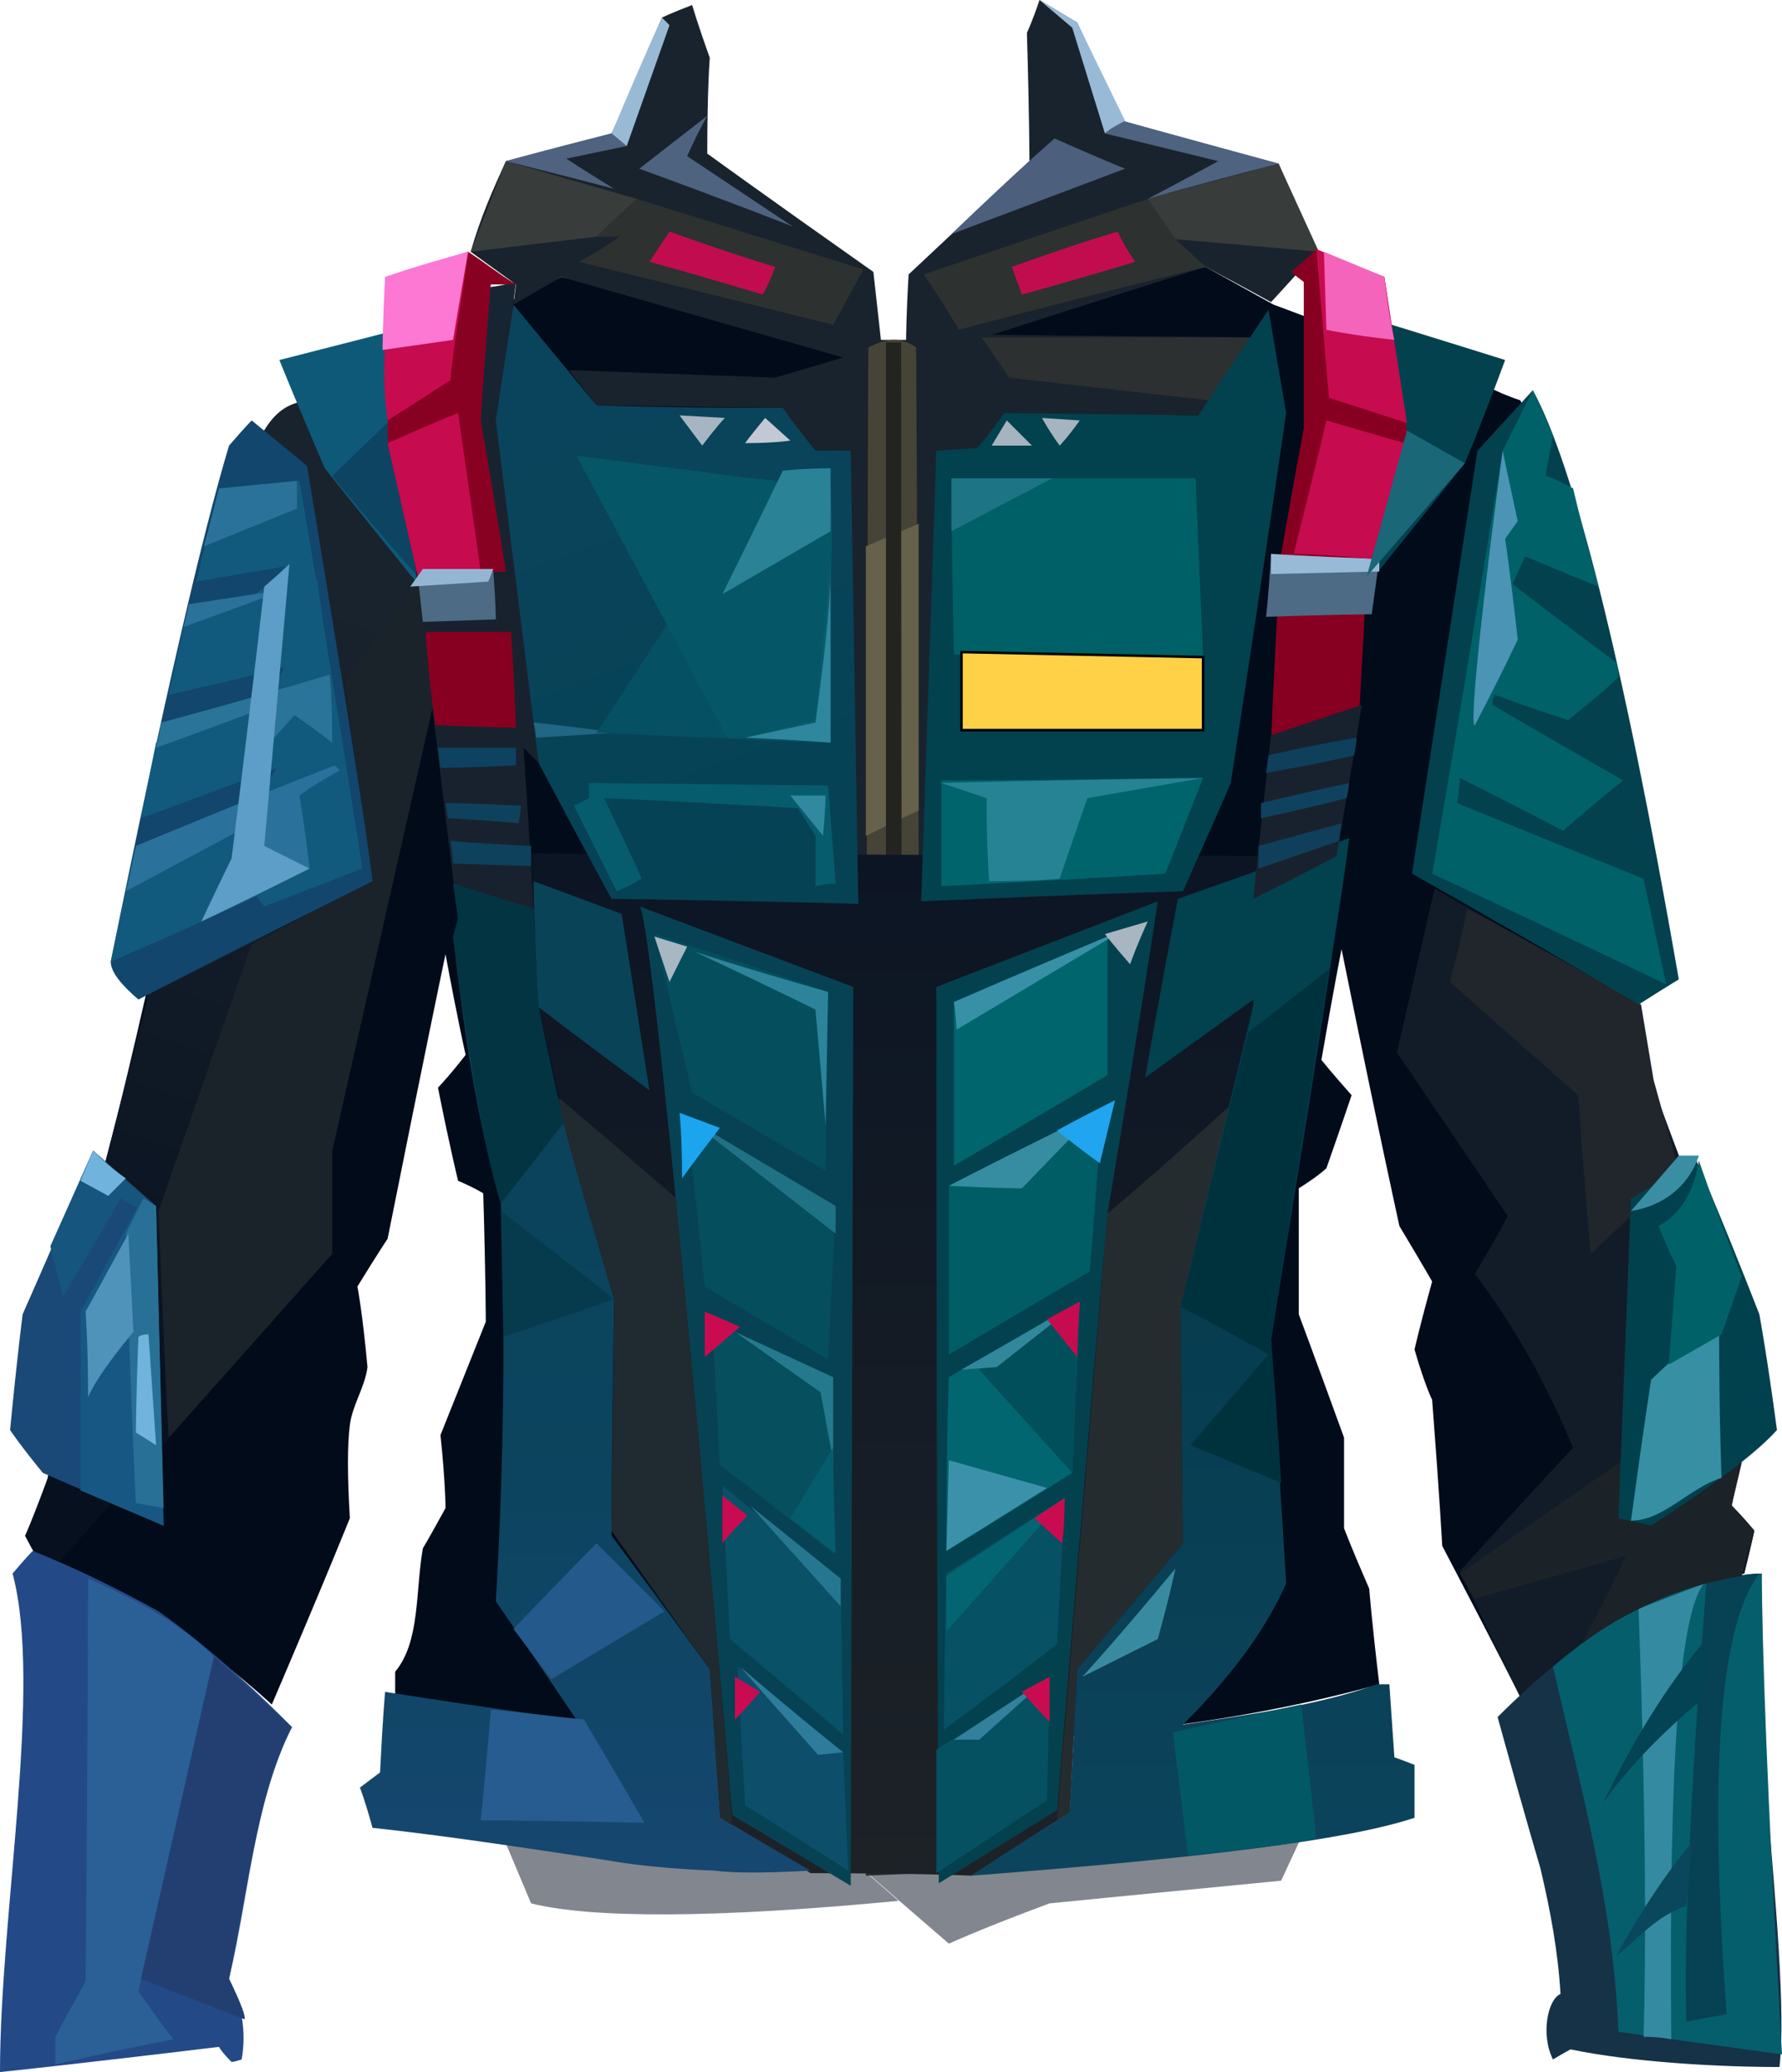 <?xml version="1.0" encoding="UTF-8" standalone="no"?>
<svg
   width="708"
   height="823"
   viewBox="0 0 708 823"
   version="1.1"
   id="svg195"
   sodipodi:docname="cb-layer-1086.svg"
   xmlns:inkscape="http://www.inkscape.org/namespaces/inkscape"
   xmlns:sodipodi="http://sodipodi.sourceforge.net/DTD/sodipodi-0.dtd"
   xmlns="http://www.w3.org/2000/svg"
   xmlns:svg="http://www.w3.org/2000/svg">
  <sodipodi:namedview
     id="namedview197"
     pagecolor="#ffffff"
     bordercolor="#666666"
     borderopacity="1.0"
     inkscape:pageshadow="2"
     inkscape:pageopacity="0.0"
     inkscape:pagecheckerboard="0" />
  <defs
     id="defs35">
    <linearGradient
       x1="150.726"
       y1="135.952"
       x2="122.814"
       y2="362.041"
       id="id-93977"
       gradientTransform="scale(0.605,1.652)"
       gradientUnits="userSpaceOnUse">
      <stop
         stop-color="#19232D"
         offset="0%"
         id="stop2" />
      <stop
         stop-color="#07101F"
         offset="100%"
         id="stop4" />
    </linearGradient>
    <linearGradient
       x1="421.36"
       y1="286.013"
       x2="421.36"
       y2="628.553"
       id="id-93978"
       gradientTransform="scale(0.844,1.185)"
       gradientUnits="userSpaceOnUse">
      <stop
         stop-color="#0C1524"
         offset="0%"
         id="stop7" />
      <stop
         stop-color="#1D2227"
         offset="100%"
         id="stop9" />
    </linearGradient>
    <linearGradient
       x1="436.786"
       y1="59.617"
       x2="436.786"
       y2="395.896"
       id="id-93979"
       gradientTransform="scale(0.532,1.879)"
       gradientUnits="userSpaceOnUse">
      <stop
         stop-color="#172532"
         offset="0%"
         id="stop12" />
      <stop
         stop-color="#18222E"
         offset="21%"
         id="stop14" />
      <stop
         stop-color="#18222E"
         offset="39%"
         id="stop16" />
      <stop
         stop-color="#094359"
         offset="48%"
         id="stop18" />
      <stop
         stop-color="#0C445F"
         offset="76%"
         id="stop20" />
      <stop
         stop-color="#164770"
         offset="100%"
         id="stop22" />
    </linearGradient>
    <linearGradient
       x1="725.221"
       y1="217.647"
       x2="725.221"
       y2="486.927"
       id="id-93980"
       gradientTransform="scale(0.654,1.53)"
       gradientUnits="userSpaceOnUse">
      <stop
         stop-color="#023643"
         offset="0%"
         id="stop25" />
      <stop
         stop-color="#0C445D"
         offset="100%"
         id="stop27" />
    </linearGradient>
    <linearGradient
       x1="319.91"
       y1="123.74"
       x2="355.084"
       y2="279.246"
       id="id-93981"
       gradientTransform="scale(0.778,1.286)"
       gradientUnits="userSpaceOnUse">
      <stop
         stop-color="#0A445C"
         offset="0%"
         id="stop30" />
      <stop
         stop-color="#054254"
         offset="100%"
         id="stop32" />
    </linearGradient>
  </defs>
  <g
     id="id-93982">
    <g
       transform="translate(10)"
       id="id-93983">
      <path
         d="m 147,673 c 138,22 271,29 391,-4 -3,-25 -4,-38 -4,-38 -7,-16 -10,-24 -10,-24 0,-24 0,-36 0,-36 -12,-33 -18,-49 -18,-49 0,-33 0,-50 0,-50 8,-5 11,-8 11,-8 7,-20 10,-29 10,-29 -8,-9 -12,-14 -12,-14 5,-29 8,-44 8,-44 15,74 23,110 23,110 9,15 13,22 13,22 -5,18 -7,27 -7,27 4,14 7,20 7,20 3,39 4,58 4,58 21,40 31,60 31,60 27,-26 57,-43 89,-49 3,-12 4,-17 4,-17 -6,-7 -9,-10 -9,-10 2,-11 3,-16 3,-16 -16,-82 -24,-123 -24,-123 -7,-18 -10,-27 -10,-27 -4,-23 -6,-34 -6,-34 -14,-129 -30,-209 -47,-239 -6,-2 -10,-4 -10,-4 -58,-23 -88,-34 -88,-34 -18,-10 -27,-15 -27,-15 -83,22 -125,33 -125,33 -87,-19 -131,-29 -131,-29 -70,33 -105,50 -105,50 -5,2 -10,6 -13,11 C 64,320 48,395 48,395 38,439 32,461 32,461 17,545 9,587 9,587 c -3,10 -6,17 -9,23 3,6 5,9 5,9 31,11 62,30 93,58 21,-49 31,-74 31,-74 -1,-17 -1,-29 0,-37 1,-8 6,-15 7,-23 -2,-22 -4,-32 -4,-32 8,-13 12,-19 12,-19 15,-75 23,-113 23,-113 5,27 8,40 8,40 -7,9 -11,13 -11,13 5,25 8,37 8,37 7,3 10,5 10,5 1,34 1,51 1,51 -12,30 -18,45 -18,45 2,19 2,29 2,29 -6,11 -9,16 -9,16 -3,17 -1,37 -11,49 0,6 0,9 0,9 z"
         fill="#020b1a"
         id="id-93984" />
      <path
         d="m 213,110 112,32 -27,8 c 0,0 -28,-1 -82,-3 0,0 4,5 11,14 l 74,1 26,582 c 26,0 40,0 40,0 7,-377 11,-566 11,-566 8,-9 12,-14 12,-14 51,1 76,1 76,1 14,-21 21,-31 21,-31 l -103,-1 c 56,-18 85,-27 85,-27 17,9 26,14 26,14 12,-13 18,-20 18,-20 C 503,77 498,65 498,65 457,54 436,48 436,48 424,22 418,9 418,9 408,3 403,0 403,0 c -3,9 -5,13 -5,13 1,34 1,51 1,51 -32,30 -48,45 -48,45 -1,17 -1,26 -1,26 -7,0 -10,0 -10,0 -2,-18 -3,-27 -3,-27 -44,-31 -66,-47 -66,-47 0,-26 1,-38 1,-38 -5,-14 -7,-21 -7,-21 -8,3 -12,5 -12,5 -13,31 -20,46 -20,46 l -42,11 c -5,11 -10,22 -14,36 l 18,13 -1,8 z"
         fill="#19232d"
         id="id-93985" />
      <path
         d="m 13,621 c 72,-81 108,-122 108,-122 0,-28 1,-42 1,-42 31,-141 47,-211 47,-211 l -50,-60 -11,-26 c -4,1 -9,4 -13,11 L 48,399 32,461 9,587 c -3,8 -6,16 -9,23 l 5,9 c 5,1 8,2 8,2 z"
         fill="url(#id-93977)"
         id="id-93986"
         style="fill:url(#id-93977)" />
      <path
         d="m 321,129 c -68,-17 -101,-25 -101,-25 11,-6 16,-10 16,-10 -6,0 -9,0 -9,0 11,-10 16,-15 16,-15 l 90,28 c -8,15 -12,22 -12,22 z"
         fill="#2d3130"
         id="id-93987" />
      <polygon
         points="191,64 243,79 227,94 177,100 "
         fill="#383c3b"
         id="id-93988" />
      <path
         d="m 191,64 c 28,7 43,11 43,11 -13,-8 -19,-12 -19,-12 l 24,-5 -6,-5 c -28,7 -42,11 -42,11 z"
         fill="#4f6280"
         id="id-93989" />
      <path
         d="m 239,58 -6,-5 C 246,22 253,7 253,7 l 3,3 z"
         fill="#98bad5"
         id="id-93990" />
      <path
         d="m 271,46 c -18,14 -27,21 -27,21 41,15 61,23 61,23 L 263,62 c 5,-11 8,-16 8,-16 z"
         fill="#4e6380"
         id="id-93991" />
      <path
         d="m 371,131 c -9,-15 -14,-22 -14,-22 59,-20 89,-30 89,-30 l 11,16 12,11 c -65,16 -98,25 -98,25 z"
         fill="#2d3130"
         id="id-93992" />
      <polygon
         points="498,65 446,79 457,95 514,100 "
         fill="#383c3b"
         id="id-93993" />
      <path
         d="m 446,79 c 19,-10 28,-15 28,-15 l -45,-11 7,-5 62,17 c -35,9 -52,14 -52,14 z"
         fill="#4e6380"
         id="id-93994" />
      <path
         d="m 409,55 c 18,8 28,12 28,12 l -69,26 c 27,-26 41,-38 41,-38 z"
         fill="#4c5f7d"
         id="id-93995" />
      <path
         d="m 437,48 c -6,3 -8,5 -8,5 L 416,11 403,0 418,9 Z"
         fill="#98bad6"
         id="id-93996" />
      <path
         d="m 470,159 -79,-9 -11,-16 h 108 c -12,16 -18,25 -18,25 z"
         fill="#2c3030"
         id="id-93997" />
      <path
         d="m 594,674 c -16,-33 -24,-50 -24,-50 30,-33 45,-49 45,-49 -10,-24 -23,-48 -39,-69 9,-15 13,-23 13,-23 -29,-43 -44,-65 -44,-65 l 15,-65 81,46 6,33 10,27 24,123 -3,16 c 6,6 9,10 9,10 l -4,17 c -31,5 -60,21 -89,49 z"
         fill="#121c28"
         id="id-93998" />
      <path
         d="m 573,361 c -4,19 -7,29 -7,29 34,30 51,45 51,45 3,42 5,63 5,63 l 35,-33 -10,-36 -5,-30 c -46,-26 -69,-38 -69,-38 z"
         fill="#20262b"
         id="id-93999" />
      <path
         d="m 298,106 c -3,8 -5,11 -5,11 -30,-9 -45,-13 -45,-13 l 8,-12 c 28,10 42,14 42,14 z"
         fill="#c10c4f"
         id="id-94000" />
      <path
         d="M 57,571 C 54,511 53,481 53,481 L 90,375 c 32,-17 48,-25 48,-25 l -11,-80 29,-38 7,44 -41,181 v 41 z"
         fill="#1b232a"
         id="id-94001" />
      <path
         d="m 335,138 c 6,-3 12,-5 19,0 2,404 3,606 3,606 l -23,1 c 0,-405 1,-607 1,-607 z"
         fill="#464437"
         id="id-94002" />
      <path
         d="m 334,382 c 15,-13 22,-19 22,-19 0,134 0,201 0,201 l -22,6 c 0,-125 0,-188 0,-188 z"
         fill="#615f48"
         id="id-94003" />
      <path
         d="m 334,217 c 0,77 0,115 0,115 14,-7 21,-10 21,-10 V 208 c -14,6 -21,9 -21,9 z"
         fill="#65614a"
         id="id-94004" />
      <path
         d="m 342,743 c 5,0 7,1 7,1 -1,-405 -1,-608 -1,-608 h -6 c 0,405 0,607 0,607 z"
         fill="#23241f"
         id="id-94005" />
    </g>
    <g
       transform="translate(0,616)"
       id="id-94006">
      <path
         d="m 96,202 c -3,1 -4,1 -4,1 -4,-4 -5,-6 -5,-6 C 29,204 0,207 0,207 0,144 17,54 5,9 c 5,-6 8,-9 8,-9 15,6 32,14 50,24 27,19 53,46 53,46 -15,30 -17,66 -25,100 5,10 7,21 5,32 z"
         fill="#234987"
         id="id-94007" />
      <path
         d="m 69,194 c -31,6 -47,10 -47,10 0,-7 0,-11 0,-11 8,-15 12,-22 12,-22 C 35,64 35,11 35,11 56,20 73,30 85,42 L 55,175 c 9,13 14,19 14,19 z"
         fill="#2a6096"
         id="id-94008" />
      <path
         d="M 97,186 56,170 85,42 116,70 c -12,21 -18,63 -25,100 5,10 7,16 6,16 z"
         fill="#233f71"
         id="id-94009" />
    </g>
    <g
       transform="translate(4,457)"
       id="id-94010">
      <path
         d="M 61,149 C 29,135 13,128 13,128 4,117 0,111 0,111 3,80 5,65 5,65 24,22 33,0 33,0 l 25,22 c 2,85 3,127 3,127 z"
         fill="#1a4977"
         id="id-94011" />
      <path
         d="M 21,58 16,38 33,0 c 14,13 21,19 21,19 -2,3 -3,4 -3,4 L 44,19 C 29,45 21,58 21,58 Z"
         fill="#16557e"
         id="id-94012" />
      <path
         d="m 46,11 c -5,5 -7,7 -7,7 L 28,12 33,0 c 8,8 13,11 13,11 z"
         fill="#70b3dd"
         id="id-94013" />
      <path
         d="m 28,135 33,14 C 59,65 58,23 58,23 L 53,18 28,64 Z"
         fill="#175783"
         id="id-94014" />
      <path
         d="m 50,140 11,2 C 59,62 58,22 58,22 l -5,-3 -7,14 c 2,71 4,107 4,107 z"
         fill="#287096"
         id="id-94015" />
      <path
         d="m 55,73 c -3,0 -4,1 -4,1 -1,25 -1,38 -1,38 l 8,5 C 56,88 55,73 55,73 Z"
         fill="#70b3dc"
         id="id-94016" />
      <path
         d="M 31,98 C 31,76 30,64 30,64 41,44 47,33 47,33 l 2,39 C 39,84 33,93 31,98 Z"
         fill="#4f93ba"
         id="id-94017" />
    </g>
    <g
       transform="translate(44,167)"
       id="id-94018">
      <path
         d="M 104,183 C 42,214 11,230 11,230 4,224 0,219 0,215 21,111 37,43 47,10 53,3 56,0 56,0 l 22,18 c 14,85 23,140 26,165 z"
         fill="#12466c"
         id="id-94019" />
      <path
         d="m 0,215 c 39,-17 58,-26 58,-26 2,3 3,4 3,4 26,-10 39,-15 39,-15 C 84,76 75,24 75,24 54,26 43,27 43,27 37,51 34,64 34,64 57,60 69,58 69,58 64,67 48,75 29,82 c -4,18 -6,27 -6,27 31,-7 46,-11 46,-11 -5,13 -26,22 -51,30 -4,20 -6,30 -6,30 L 66,138 C 55,158 31,161 10,169 3,200 0,215 0,215 Z"
         fill="#115a7d"
         id="id-94020" />
      <path
         d="m 10,169 c 53,-22 79,-32 79,-32 1,1 2,2 2,2 -11,6 -16,10 -16,10 3,19 4,29 4,29 C 59,169 49,164 49,164 L 6,187 c 3,-12 4,-18 4,-18 z"
         fill="#2a719b"
         id="id-94021" />
      <path
         d="m 88,128 c 0,-18 -1,-27 -1,-27 -44,13 -67,19 -67,19 -1,7 -2,10 -2,10 25,-9 38,-14 38,-14 6,7 9,10 9,10 l 8,-9 c 10,7 15,11 15,11 z"
         fill="#2a7499"
         id="id-94022" />
      <path
         d="M 86,92 23,109 C 27,91 29,82 29,82 L 82,63 Z"
         fill="#115a7d"
         id="id-94023" />
      <path
         d="m 29,82 2,-9 39,-6 C 43,77 29,82 29,82 Z"
         fill="#2a729a"
         id="id-94024" />
      <path
         d="M 36,199 C 44,182 48,174 48,174 57,102 61,66 61,66 68,60 71,57 71,57 l -10,112 18,9 c -28,14 -43,21 -43,21 z"
         fill="#5c9ec8"
         id="id-94025" />
      <path
         d="M 37,50 74,35 V 24 l -31,3 c -4,16 -6,23 -6,23 z"
         fill="#2a729a"
         id="id-94026" />
    </g>
    <path
       d="m 509,747 c -62,6 -92,9 -92,9 -27,10 -40,16 -40,16 -43,-37 -64,-56 -64,-56 81,-6 149,-13 219,-19 -15,33 -23,50 -23,50 z"
       fill="#060f1e"
       fill-opacity="0.5"
       id="id-94027" />
    <path
       d="m 313,716 c 29,26 44,39 44,39 -73,7 -122,7 -146,1 l -16,-38 c 52,0 92,0 118,-2 z"
       fill="#060f1e"
       fill-opacity="0.5"
       id="id-94028" />
    <path
       d="m 214,400 c 13,59 23,98 30,116 l -1,92 39,55 4,59 c 24,14 36,22 36,22 43,0 64,1 64,1 26,-17 39,-25 39,-25 2,-38 3,-57 3,-57 28,-34 42,-50 42,-50 -1,-63 -1,-94 -1,-94 14,-55 22,-83 22,-83 4,-24 7,-37 7,-37 l 2,-59 -289,-1 z"
       fill="url(#id-93978)"
       id="id-94029"
       style="fill:url(#id-93978)" />
    <path
       d="m 166,232 c -25,-31 -37,-46 -37,-46 -12,-28 -18,-43 -18,-43 l 43,-11 z"
       fill="#0e5978"
       id="id-94030" />
    <path
       d="m 132,189 26,-25 8,65 c -23,-26 -34,-40 -34,-40 z"
       fill="#0d4462"
       id="id-94031" />
    <path
       d="m 214,303 c -4,-4 -6,-6 -6,-6 2,29 4,62 6,103 6,35 18,75 30,116 -1,62 -1,94 -1,94 26,35 39,53 39,53 3,39 4,59 4,59 24,14 36,21 36,21 -18,1 -31,1 -38,0 -27,-1 -42,-4 -42,-4 -33,-5 -66,-10 -94,-13 -3,-11 -5,-16 -5,-16 l 8,-6 c 1,-21 2,-32 2,-32 51,8 76,11 76,11 -21,-31 -32,-47 -32,-47 3,-52 4,-105 2,-158 -10,-35 -15,-71 -19,-106 l 2,-7 C 163,210 154,132 154,132 c 28,-12 41,-18 41,-18 7,-1 10,-2 10,-2 l -7,55 c 10,80 16,125 16,136 z"
       fill="url(#id-93979)"
       id="id-94032"
       style="fill:url(#id-93979)" />
    <path
       d="m 244,516 c -29,10 -44,15 -44,15 l -1,-50 c 30,23 45,35 45,35 z"
       fill="#063b4d"
       id="id-94033" />
    <path
       d="m 199,478 25,-32 c -7,-31 -10,-46 -10,-46 -2,-26 -2,-39 -2,-39 l -32,-10 2,14 -2,7 c 7,55 14,91 19,106 z"
       fill="#033442"
       id="id-94034" />
    <path
       d="m 237,613 c 18,18 27,27 27,27 -30,18 -45,27 -45,27 l -15,-20 c 22,-23 33,-34 33,-34 z"
       fill="#24598b"
       id="id-94035" />
    <path
       d="m 256,724 c -43,-1 -65,-1 -65,-1 3,-30 4,-44 4,-44 l 37,4 c 16,27 24,41 24,41 z"
       fill="#275c90"
       id="id-94036" />
    <path
       d="m 205,297 c 0,5 0,7 0,7 -20,1 -30,1 -30,1 l -1,-8 c 21,0 31,0 31,0 z"
       fill="#0d4261"
       id="id-94037" />
    <path
       d="m 206,327 c 1,-5 1,-7 1,-7 -20,-1 -30,-1 -30,-1 l 1,6 c 19,1 28,2 28,2 z"
       fill="#0e415c"
       id="id-94038" />
    <path
       d="m 211,336 c -22,-1 -32,-2 -32,-2 1,6 1,9 1,9 l 31,1 c 0,-5 0,-8 0,-8 z"
       fill="#0e415c"
       id="id-94039" />
    <path
       d="m 205,113 c -7,0 -10,0 -10,0 -3,36 -4,54 -4,54 7,40 10,60 10,60 -23,1 -35,2 -35,2 l -12,-53 v -37 -29 l 32,-10 c 9,6 11,8 19,13 z"
       fill="#880122"
       id="id-94040" />
    <path
       d="m 179,151 -25,16 c -3,-20 0,-38 0,-57 l 32,-10 c -2,17 -6,37 -7,51 z"
       fill="#c70b4f"
       id="id-94041" />
    <path
       d="m 186,100 c -22,6 -33,10 -33,10 -1,19 -1,29 -1,29 l 28,-4 c 4,-24 6,-35 6,-35 z"
       fill="#fd78d3"
       id="id-94042" />
    <path
       d="m 182,164 9,63 -25,2 -12,-53 c 18,-8 28,-12 28,-12 z"
       fill="#c70b4f"
       id="id-94043" />
    <path
       d="m 196,227 c 1,13 1,19 1,19 l -29,1 -2,-18 c 20,-1 30,-2 30,-2 z"
       fill="#4d6b85"
       id="id-94044" />
    <path
       d="m 173,288 c 21,1 32,1 32,1 -1,-26 -2,-38 -2,-38 h -34 c 2,25 4,37 4,37 z"
       fill="#870021"
       id="id-94045" />
    <path
       d="m 222,436 c 33,28 49,42 49,42 l 20,247 -5,-3 -4,-59 -39,-55 1,-92 c -13,-44 -21,-70 -22,-80 z"
       fill="#1f2a31"
       id="id-94046" />
    <path
       d="m 490,438 c -33,30 -50,44 -50,44 l -20,241 5,-3 3,-57 42,-50 -1,-94 c 14,-54 21,-81 21,-81 z"
       fill="#252c30"
       id="id-94047" />
    <path
       d="m 386,745 c 91,-7 149,-14 176,-23 0,-14 0,-21 0,-21 -5,-2 -8,-3 -8,-3 l -2,-29 c -3,0 -5,0 -5,0 -22,8 -50,12 -77,16 18,-18 32,-36 41,-56 -4,-65 -6,-97 -6,-97 11,-68 22,-134 31,-199 l -36,11 -2,55 -29,120 1,94 -42,50 -3,57 c -26,16 -39,25 -39,25 z"
       fill="url(#id-93980)"
       id="id-94048"
       style="fill:url(#id-93980)" />
    <path
       d="m 467,623 c -24,29 -37,43 -37,43 l 30,-15 c 5,-18 7,-28 7,-28 z"
       fill="#388aa1"
       id="id-94049" />
    <path
       d="m 598,143 c -10,27 -16,41 -16,41 -27,34 -41,51 -41,51 l -1,-110 c 39,12 58,18 58,18 z"
       fill="#03414e"
       id="id-94050" />
    <path
       d="m 509,589 c -24,-10 -36,-15 -36,-15 l 31,-36 c -23,-13 -35,-19 -35,-19 18,-73 27,-109 27,-109 l 32,-25 -23,147 c 3,38 4,57 4,57 z"
       fill="#00323e"
       id="id-94051" />
    <path
       d="m 455,428 43,-31 v 2 l -2,11 32,-25 c 6,-34 8,-52 8,-52 l -68,24 c -9,47 -13,71 -13,71 z"
       fill="#02414e"
       id="id-94052" />
    <path
       d="m 540,284 c -23,7 -35,11 -35,11 2,-50 4,-75 4,-75 6,-34 9,-50 9,-50 0,-39 0,-58 0,-58 -4,-3 -5,-4 -5,-4 7,-6 10,-9 10,-9 18,8 27,11 27,11 6,41 9,61 9,61 l -16,58 c -2,37 -3,55 -3,55 z"
       fill="#870021"
       id="id-94053" />
    <path
       d="m 498,357 c 22,-11 33,-17 33,-17 7,-40 10,-60 10,-60 l -36,12 c -5,44 -7,65 -7,65 z"
       fill="#18222e"
       id="id-94054" />
    <path
       d="m 500,336 c 22,-6 33,-9 33,-9 l -1,7 -32,11 c 0,-6 0,-9 0,-9 z"
       fill="#103f5b"
       id="id-94055" />
    <path
       d="m 535,317 c 1,-4 1,-6 1,-6 -23,5 -35,8 -35,8 v 6 c 23,-5 34,-8 34,-8 z"
       fill="#0f425f"
       id="id-94056" />
    <path
       d="m 538,300 c 1,-5 1,-7 1,-7 -23,4 -35,7 -35,7 l -1,7 c 23,-4 35,-7 35,-7 z"
       fill="#0e405b"
       id="id-94057" />
    <path
       d="m 505,220 c -1,17 -2,25 -2,25 28,-1 42,-1 42,-1 l 3,-22 c -29,-1 -43,-2 -43,-2 z"
       fill="#4d6b85"
       id="id-94058" />
    <path
       d="m 548,222 c -29,-1 -43,-2 -43,-2 0,5 0,8 0,8 l 43,-1 z"
       fill="#98bad6"
       id="id-94059" />
    <path
       d="m 514,220 c 9,-36 13,-53 13,-53 l 31,9 -13,46 c -20,-2 -31,-2 -31,-2 z"
       fill="#c60b4f"
       id="id-94060" />
    <path
       d="m 559,168 -31,-10 -5,-59 27,11 c 6,39 9,58 9,58 z"
       fill="#c70b4f"
       id="id-94061" />
    <path
       d="m 554,135 c -18,-2 -27,-4 -27,-4 l -1,-31 24,10 c 2,17 4,25 4,25 z"
       fill="#f464bb"
       id="id-94062" />
    <polygon
       points="543,229 582,184 559,171 "
       fill="#1a6777"
       id="id-94063" />
    <path
       d="m 258,433 c -30,-22 -44,-33 -44,-33 -2,-33 -2,-50 -2,-50 l 35,13 z"
       fill="#094358"
       id="id-94064" />
    <path
       d="m 243,357 c 65,1 98,2 98,2 -2,-120 -3,-180 -3,-180 -10,0 -14,0 -14,0 -9,-11 -13,-17 -13,-17 -50,0 -74,-1 -74,-1 l -33,-40 -7,46 17,136 c 19,36 29,54 29,54 z"
       fill="url(#id-93981)"
       id="id-94065"
       style="fill:url(#id-93981)" />
    <path
       d="m 332,351 c -5,0 -8,1 -8,1 0,-14 0,-20 0,-20 -5,-8 -7,-11 -7,-11 -51,-3 -77,-4 -77,-4 10,21 15,32 15,32 -7,4 -10,5 -10,5 -11,-22 -17,-34 -17,-34 4,-2 6,-3 6,-3 0,-4 0,-6 0,-6 l 95,1 c 2,26 3,39 3,39 z"
       fill="#065c6d"
       id="id-94066" />
    <path
       d="m 327,332 c 1,-11 1,-16 1,-16 h -14 c 9,11 13,16 13,16 z"
       fill="#31899f"
       id="id-94067" />
    <path
       d="m 212,287 c 1,4 1,6 1,6 l 32,-2 c -22,-3 -33,-4 -33,-4 z"
       fill="#216682"
       id="id-94068" />
    <path
       d="m 237,291 c 62,3 93,4 93,4 0,-67 0,-101 0,-101 l -28,-4 c -43,68 -65,101 -65,101 z"
       fill="#065063"
       id="id-94069" />
    <path
       d="m 296,293 c 23,1 34,2 34,2 0,-47 0,-71 0,-71 l -6,62 z"
       fill="#2f879d"
       id="id-94070" />
    <path
       d="m 229,181 60,112 h 7 l 28,-6 c 4,-30 8,-60 6,-93 z"
       fill="#055868"
       fill-opacity="0.9"
       id="id-94071" />
    <path
       d="m 330,186 c -12,0 -19,1 -19,1 -16,33 -24,49 -24,49 l 43,-25 c 0,-17 0,-25 0,-25 z"
       fill="#2a8296"
       id="id-94072" />
    <path
       d="m 279,177 c 6,-8 9,-11 9,-11 l -18,-1 c 6,8 9,12 9,12 z"
       fill="#a7b5c2"
       id="id-94073" />
    <path
       d="m 296,176 c 12,0 18,-1 18,-1 l -10,-9 c -5,6 -8,10 -8,10 z"
       fill="#c2c9d4"
       id="id-94074" />
    <path
       d="m 366,358 c 69,-3 104,-4 104,-4 13,-29 19,-43 19,-43 15,-98 22,-147 22,-147 l -7,-41 -28,42 -77,-1 c -7,10 -11,14 -11,14 l -16,1 c -4,119 -6,179 -6,179 z"
       fill="#02414e"
       id="id-94075" />
    <path
       d="m 410,177 c -7,-7 -10,-10 -10,-10 l -6,10 c 11,0 16,0 16,0 z"
       fill="#a6b4bf"
       id="id-94076" />
    <path
       d="m 421,177 c -5,-7 -7,-11 -7,-11 l 15,1 c -5,7 -8,10 -8,10 z"
       fill="#a6b4bf"
       id="id-94077" />
    <path
       d="m 379,260 c -1,-46 -1,-70 -1,-70 65,0 97,0 97,0 l 3,71 c -66,-1 -99,-1 -99,-1 z"
       fill="#006067"
       id="id-94078" />
    <path
       d="m 378,211 40,-21 h -40 c 0,14 0,21 0,21 z"
       fill="#1d7485"
       id="id-94079" />
    <path
       d="m 374,310 c 0,28 0,42 0,42 59,-3 89,-5 89,-5 l 15,-38 c -69,1 -104,1 -104,1 z"
       fill="#00646c"
       id="id-94080" />
    <path
       d="m 374,311 c 12,4 18,6 18,6 0,22 1,33 1,33 19,0 28,-1 28,-1 l 11,-32 46,-8 c -69,1 -104,2 -104,2 z"
       fill="#268394"
       id="id-94081" />
    <g
       transform="translate(254,360)"
       id="id-94082">
      <path
         d="M 0,0 85,32 84,389 37,361 C 16,119 3,-2 0,0 Z"
         fill="#074254"
         id="id-94083" />
      <path
         d="M 21,74 C 11,32 6,11 6,11 52,26 75,34 75,34 l -1,71 C 38,84 21,74 21,74 Z"
         fill="#054e5d"
         id="id-94084" />
      <path
         d="M 12,30 19,16 6,12 c 4,12 6,18 6,18 z"
         fill="#a8b8c3"
         id="id-94085" />
      <path
         d="m 22,18 c 32,15 48,23 48,23 l 4,46 1,-53 C 40,24 22,18 22,18 Z"
         fill="#2d849a"
         id="id-94086" />
      <path
         d="m 78,119 c -2,41 -3,61 -3,61 C 43,161 26,151 26,151 L 19,84 c 39,24 59,35 59,35 z"
         fill="#054e5d"
         id="id-94087" />
      <polygon
         points="78,119 78,130 19,84 "
         fill="#1f7284"
         id="id-94088" />
      <path
         d="M 17,108 C 17,91 16,82 16,82 l 16,6 c -10,13 -15,20 -15,20 z"
         fill="#1ba5ef"
         id="id-94089" />
      <path
         d="m 32,222 c -2,-38 -3,-57 -3,-57 32,15 48,22 48,22 v 70 C 47,233 32,222 32,222 Z"
         fill="#064f5e"
         id="id-94090" />
      <path
         d="m 26,161 c 0,12 0,18 0,18 l 14,-12 c -9,-4 -14,-6 -14,-6 z"
         fill="#c90c50"
         id="id-94091" />
      <path
         d="m 38,169 34,24 5,27 V 187 C 51,175 38,169 38,169 Z"
         fill="#24798d"
         id="id-94092" />
      <path
         d="m 77,215 -17,28 18,14 c -1,-28 -1,-42 -1,-42 z"
         fill="#055c6d"
         id="id-94093" />
      <path
         d="m 33,230 c 2,41 3,61 3,61 30,25 45,38 45,38 L 80,267 C 48,243 33,230 33,230 Z"
         fill="#095166"
         id="id-94094" />
      <path
         d="m 33,253 c 0,-13 0,-19 0,-19 l 10,8 c -7,7 -10,11 -10,11 z"
         fill="#c90b51"
         id="id-94095" />
      <path
         d="m 80,278 c 0,-7 0,-11 0,-11 L 44,238 Z"
         fill="#25778f"
         id="id-94096" />
      <path
         d="m 42,357 c -2,-37 -3,-55 -3,-55 l 42,34 2,47 C 55,365 42,357 42,357 Z"
         fill="#0d4e6a"
         id="id-94097" />
      <path
         d="m 81,336 -10,1 -31,-35 c 27,23 41,34 41,34 z"
         fill="#2e7c9b"
         id="id-94098" />
      <path
         d="m 38,323 c 0,-12 0,-17 0,-17 l 10,6 c -6,7 -10,11 -10,11 z"
         fill="#ca0b51"
         id="id-94099" />
    </g>
    <g
       transform="translate(372,358)"
       id="id-94100">
      <path
         d="M 1,390 48,361 C 61,203 68,124 68,124 82,41 88,0 88,0 L 0,34 c 0,237 1,356 1,356 z"
         fill="#03414e"
         id="id-94101" />
      <path
         d="M 7,40 C 7,83 7,105 7,105 48,81 68,69 68,69 V 14 C 27,31 7,40 7,40 Z"
         fill="#00656d"
         id="id-94102" />
      <path
         d="m 7,40 c 1,7 1,11 1,11 L 75,11 C 30,30 7,40 7,40 Z"
         fill="#3890a6"
         id="id-94103" />
      <path
         d="M 77,25 C 70,17 67,13 67,13 L 84,8 c -5,11 -7,17 -7,17 z"
         fill="#a8b6c1"
         id="id-94104" />
      <path
         d="M 5,180 C 42,158 61,147 61,147 L 66,82 5,113 c 0,44 0,67 0,67 z"
         fill="#005d65"
         id="id-94105" />
      <path
         d="m 5,113 c 20,1 29,1 29,1 L 63,84 C 24,103 5,113 5,113 Z"
         fill="#368da1"
         id="id-94106" />
      <path
         d="m 48,91 c 11,9 17,13 17,13 L 71,79 C 55,87 48,91 48,91 Z"
         fill="#20a5f0"
         id="id-94107" />
      <path
         d="m 4,258 c 0,-46 1,-69 1,-69 34,-20 52,-30 52,-30 l -3,68 C 21,248 4,258 4,258 Z"
         fill="#01666f"
         id="id-94108" />
      <polygon
         points="54,227 17,186 57,159 "
         fill="#014f5b"
         id="id-94109" />
      <path
         d="m 10,186 14,-1 33,-26 c -31,18 -47,27 -47,27 z"
         fill="#32879b"
         id="id-94110" />
      <polygon
         points="4,258 5,222 44,233 "
         fill="#3b91aa"
         id="id-94111" />
      <path
         d="m 56,181 -12,-15 13,-7 c -1,15 -1,22 -1,22 z"
         fill="#c70b4f"
         id="id-94112" />
      <path
         d="m 3,329 c 30,-22 45,-34 45,-34 2,-39 3,-58 3,-58 L 4,267 c -1,42 -1,62 -1,62 z"
         fill="#065164"
         id="id-94113" />
      <polygon
         points="4,268 4,290 51,237 "
         fill="#036572"
         id="id-94114" />
      <path
         d="m 50,255 -11,-10 12,-8 c 0,12 -1,18 -1,18 z"
         fill="#c90c50"
         id="id-94115" />
      <path
         d="M 0,337 C 30,318 45,308 45,308 L 44,357 0,386 C 0,353 0,337 0,337 Z"
         fill="#055161"
         id="id-94116" />
      <path
         d="M 7,333 H 17 L 45,308 C 19,325 7,333 7,333 Z"
         fill="#33809d"
         id="id-94117" />
      <path
         d="m 45,326 -11,-12 11,-6 c 0,12 0,18 0,18 z"
         fill="#c90c50"
         id="id-94118" />
    </g>
    <path
       d="m 472,737 c 28,-3 45,-5 51,-7 -4,-35 -6,-53 -6,-53 l -51,11 c 4,33 6,49 6,49 z"
       fill="#025865"
       id="id-94119" />
    <g
       transform="translate(595,625)"
       id="id-94120">
      <path
         d="m 22,193 c 5,-3 7,-4 7,-4 24,5 58,7 83,7 C 117,153 96,20 105,0 68,2 33,24 0,57 c 11,40 17,60 17,60 4,17 7,33 8,50 -5,2 -8,16 -3,26 z"
         fill="#163247"
         id="id-94121" />
      <path
         d="m 48,182 65,9 C 107,88 105,25 105,0 79,2 51,12 22,37 33,85 46,131 48,182 Z"
         fill="#055e6c"
         id="id-94122" />
      <path
         d="m 58,184 c 7,0 11,1 11,1 C 68,77 72,16 82,4 L 56,14 c 3,81 3,138 2,170 z"
         fill="#348aa1"
         id="id-94123" />
      <path
         d="m 75,178 16,-3 C 84,79 88,21 104,0 98,0 90,2 83,3 76,93 74,151 75,178 Z"
         fill="#064254"
         id="id-94124" />
      <path
         d="m 77,107 c -1,16 -2,25 -2,25 -12,4 -19,13 -28,20 10,-18 20,-33 30,-45 z"
         fill="#0a475c"
         id="id-94125" />
      <path
         d="M 42,91 C 54,66 67,45 82,27 L 80,51 C 61,67 49,81 42,91 Z"
         fill="#044353"
         id="id-94126" />
    </g>
    <path
       d="m 580,625 105,-73 7,29 -4,17 9,10 c -4,12 -5,18 -5,18 -20,3 -41,11 -63,26 12,-23 17,-34 17,-34 l -60,17 c -4,-6 -6,-10 -6,-10 z"
       fill="#1b2228"
       id="id-94127" />
    <g
       transform="translate(561,155)"
       id="id-94128">
      <path
         d="m 0,192 c 60,34 90,52 90,52 11,-7 16,-10 16,-10 C 84,107 64,29 48,0 L 26,24 Z"
         fill="#02414d"
         id="id-94129" />
      <path
         d="m 8,192 c 62,29 93,44 93,44 -6,-28 -9,-42 -9,-42 -50,-20 -74,-30 -74,-30 1,-7 1,-10 1,-10 28,14 41,21 41,21 16,-14 24,-20 24,-20 -35,-20 -52,-30 -52,-30 0,-3 1,-4 1,-4 19,7 29,10 29,10 14,-11 20,-17 20,-17 0,-4 -1,-6 -1,-6 C 54,88 40,77 40,77 43,70 45,66 45,66 64,74 74,78 74,78 67,52 64,39 64,39 57,35 53,34 53,34 L 56,18 C 51,6 48,0 48,0 L 36,24 C 18,136 8,192 8,192 Z"
         fill="#006168"
         id="id-94130" />
      <path
         d="M 25,133 C 37,110 42,99 42,99 39,72 37,59 37,59 L 42,52 36,24 C 26,99 23,135 25,133 Z"
         fill="#4b94b5"
         id="id-94131" />
    </g>
    <path
       d="m 444,92 c 4,8 7,12 7,12 -30,9 -45,13 -45,13 l -4,-11 c 28,-10 42,-14 42,-14 z"
       fill="#c10d4e"
       id="id-94132" />
    <polygon
       points="163,233 168,226 196,226 194,231 "
       fill="#94b6d2"
       id="id-94133" />
    <polygon
       points="478,290 478,261 382,259 382,290 "
       stroke="#000000"
       fill="#ffd147"
       id="id-94134" />
    <g
       transform="translate(643,459)"
       id="id-94135">
      <path
         d="m 0,144 13,3 C 36,132 54,119 63,109 59,79 56,63 56,63 40,22 31,2 31,2 L 5,17 Z"
         fill="#01414d"
         id="id-94136" />
      <path
         d="M 13,89 C 31,72 40,64 40,64 c 0,43 1,64 1,64 -13,4 -23,17 -36,17 5,-37 8,-56 8,-56 z"
         fill="#378fa3"
         id="id-94137" />
      <path
         d="M 41,71 49,48 C 37,17 32,2 32,2 30,14 25,23 16,28 c 4,10 7,16 7,16 L 20,83 C 34,75 41,71 41,71 Z"
         fill="#006168"
         id="id-94138" />
      <path
         d="M 5,22 24,0 h 8 C 28,12 18,20 5,22 Z"
         fill="#398ea3"
         id="id-94139" />
    </g>
  </g>
</svg>
